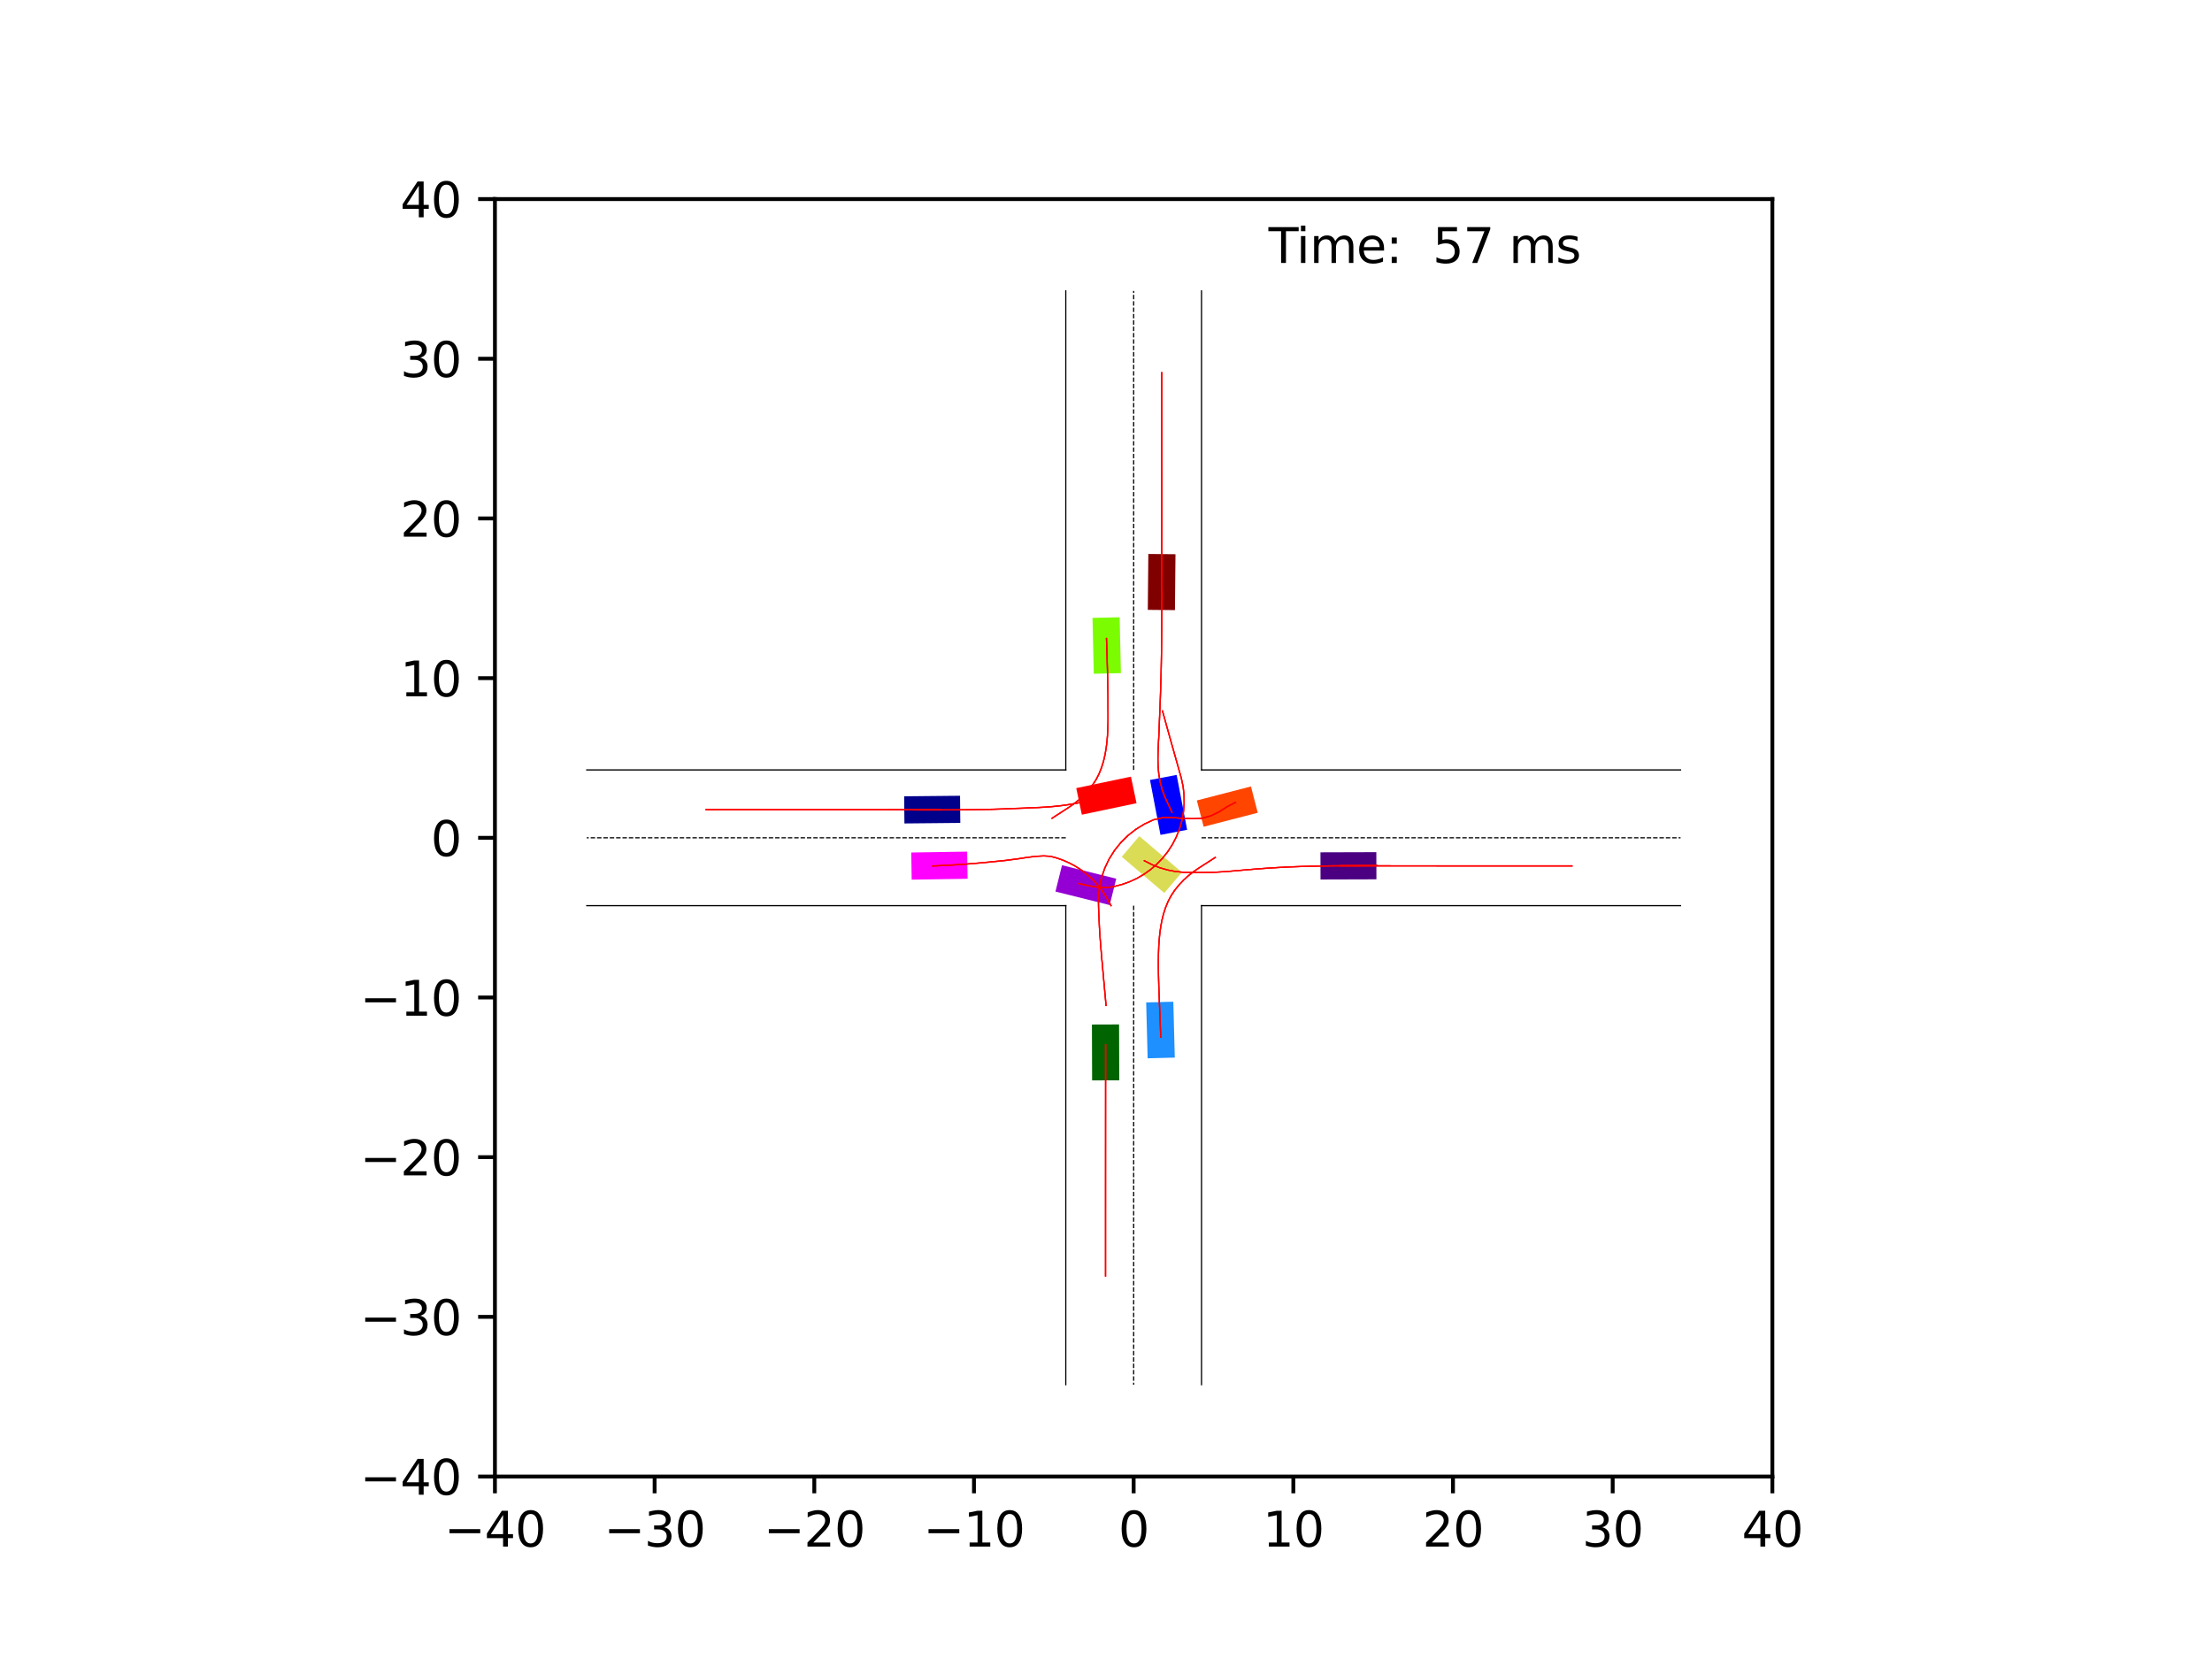<?xml version="1.0" encoding="utf-8" standalone="no"?>
<!DOCTYPE svg PUBLIC "-//W3C//DTD SVG 1.1//EN"
  "http://www.w3.org/Graphics/SVG/1.1/DTD/svg11.dtd">
<svg xmlns:xlink="http://www.w3.org/1999/xlink" width="460.8pt" height="345.6pt" viewBox="0 0 460.8 345.6" xmlns="http://www.w3.org/2000/svg" version="1.1">
 <defs>
  <style type="text/css">*{stroke-linejoin: round; stroke-linecap: butt}</style>
 </defs>
 <g id="figure_1">
  <g id="patch_1">
   <path d="M 0 345.6 
L 460.8 345.6 
L 460.8 0 
L 0 0 
z
" style="fill: #ffffff"/>
  </g>
  <g id="axes_1">
   <g id="patch_2">
    <path d="M 103.104 307.584 
L 369.216 307.584 
L 369.216 41.472 
L 103.104 41.472 
z
" style="fill: #ffffff"/>
   </g>
   <g id="patch_3">
    <path d="M 199.995 165.773 
L 188.354 165.885 
L 188.408 171.539 
L 200.05 171.428 
z
" clip-path="url(#pfa50e31bc2)" style="fill: #00008b"/>
   </g>
   <g id="patch_4">
    <path d="M 244.763 127.097 
L 244.874 115.455 
L 239.219 115.401 
L 239.108 127.043 
z
" clip-path="url(#pfa50e31bc2)" style="fill: #800000"/>
   </g>
   <g id="patch_5">
    <path d="M 227.468 213.426 
L 227.507 225.068 
L 233.162 225.049 
L 233.123 213.407 
z
" clip-path="url(#pfa50e31bc2)" style="fill: #006400"/>
   </g>
   <g id="patch_6">
    <path d="M 275.091 183.212 
L 286.734 183.178 
L 286.717 177.523 
L 275.075 177.557 
z
" clip-path="url(#pfa50e31bc2)" style="fill: #4b0082"/>
   </g>
   <g id="patch_7">
    <path d="M 247.303 172.861 
L 245.117 161.426 
L 239.563 162.487 
L 241.749 173.923 
z
" clip-path="url(#pfa50e31bc2)" style="fill: #0000ff"/>
   </g>
   <g id="patch_8">
    <path d="M 235.596 161.788 
L 224.203 164.181 
L 225.365 169.715 
L 236.759 167.322 
z
" clip-path="url(#pfa50e31bc2)" style="fill: #ff0000"/>
   </g>
   <g id="patch_9">
    <path d="M 233.678 178.487 
L 242.547 186.03 
L 246.21 181.722 
L 237.342 174.18 
z
" clip-path="url(#pfa50e31bc2)" style="fill: #dbdc56"/>
   </g>
   <g id="patch_10">
    <path d="M 219.871 185.729 
L 231.17 188.537 
L 232.534 183.049 
L 221.236 180.241 
z
" clip-path="url(#pfa50e31bc2)" style="fill: #9400d3"/>
   </g>
   <g id="patch_11">
    <path d="M 244.727 220.317 
L 244.423 208.679 
L 238.77 208.826 
L 239.074 220.464 
z
" clip-path="url(#pfa50e31bc2)" style="fill: #1e90ff"/>
   </g>
   <g id="patch_12">
    <path d="M 260.597 163.835 
L 249.325 166.747 
L 250.739 172.222 
L 262.011 169.31 
z
" clip-path="url(#pfa50e31bc2)" style="fill: #ff4500"/>
   </g>
   <g id="patch_13">
    <path d="M 227.589 128.716 
L 227.852 140.355 
L 233.505 140.227 
L 233.242 128.588 
z
" clip-path="url(#pfa50e31bc2)" style="fill: #7cfc00"/>
   </g>
   <g id="patch_14">
    <path d="M 189.922 183.248 
L 201.563 183.066 
L 201.475 177.412 
L 189.834 177.594 
z
" clip-path="url(#pfa50e31bc2)" style="fill: #ff00ff"/>
   </g>
   <g id="matplotlib.axis_1">
    <g id="xtick_1">
     <g id="line2d_1">
      <defs>
       <path id="md615ec9395" d="M 0 0 
L 0 3.5 
" style="stroke: #000000; stroke-width: 0.8"/>
      </defs>
      <g>
       <use xlink:href="#md615ec9395" x="103.104" y="307.584" style="stroke: #000000; stroke-width: 0.8"/>
      </g>
     </g>
     <g id="text_1">
      <!-- −40 -->
      <g transform="translate(92.552 322.182) scale(0.1 -0.1)">
       <defs>
        <path id="DejaVuSans-2212" d="M 678 2272 
L 4684 2272 
L 4684 1741 
L 678 1741 
L 678 2272 
z
" transform="scale(0.016)"/>
        <path id="DejaVuSans-34" d="M 2419 4116 
L 825 1625 
L 2419 1625 
L 2419 4116 
z
M 2253 4666 
L 3047 4666 
L 3047 1625 
L 3713 1625 
L 3713 1100 
L 3047 1100 
L 3047 0 
L 2419 0 
L 2419 1100 
L 313 1100 
L 313 1709 
L 2253 4666 
z
" transform="scale(0.016)"/>
        <path id="DejaVuSans-30" d="M 2034 4250 
Q 1547 4250 1301 3770 
Q 1056 3291 1056 2328 
Q 1056 1369 1301 889 
Q 1547 409 2034 409 
Q 2525 409 2770 889 
Q 3016 1369 3016 2328 
Q 3016 3291 2770 3770 
Q 2525 4250 2034 4250 
z
M 2034 4750 
Q 2819 4750 3233 4129 
Q 3647 3509 3647 2328 
Q 3647 1150 3233 529 
Q 2819 -91 2034 -91 
Q 1250 -91 836 529 
Q 422 1150 422 2328 
Q 422 3509 836 4129 
Q 1250 4750 2034 4750 
z
" transform="scale(0.016)"/>
       </defs>
       <use xlink:href="#DejaVuSans-2212"/>
       <use xlink:href="#DejaVuSans-34" x="83.789"/>
       <use xlink:href="#DejaVuSans-30" x="147.412"/>
      </g>
     </g>
    </g>
    <g id="xtick_2">
     <g id="line2d_2">
      <g>
       <use xlink:href="#md615ec9395" x="136.368" y="307.584" style="stroke: #000000; stroke-width: 0.8"/>
      </g>
     </g>
     <g id="text_2">
      <!-- −30 -->
      <g transform="translate(125.816 322.182) scale(0.1 -0.1)">
       <defs>
        <path id="DejaVuSans-33" d="M 2597 2516 
Q 3050 2419 3304 2112 
Q 3559 1806 3559 1356 
Q 3559 666 3084 287 
Q 2609 -91 1734 -91 
Q 1441 -91 1130 -33 
Q 819 25 488 141 
L 488 750 
Q 750 597 1062 519 
Q 1375 441 1716 441 
Q 2309 441 2620 675 
Q 2931 909 2931 1356 
Q 2931 1769 2642 2001 
Q 2353 2234 1838 2234 
L 1294 2234 
L 1294 2753 
L 1863 2753 
Q 2328 2753 2575 2939 
Q 2822 3125 2822 3475 
Q 2822 3834 2567 4026 
Q 2313 4219 1838 4219 
Q 1578 4219 1281 4162 
Q 984 4106 628 3988 
L 628 4550 
Q 988 4650 1302 4700 
Q 1616 4750 1894 4750 
Q 2613 4750 3031 4423 
Q 3450 4097 3450 3541 
Q 3450 3153 3228 2886 
Q 3006 2619 2597 2516 
z
" transform="scale(0.016)"/>
       </defs>
       <use xlink:href="#DejaVuSans-2212"/>
       <use xlink:href="#DejaVuSans-33" x="83.789"/>
       <use xlink:href="#DejaVuSans-30" x="147.412"/>
      </g>
     </g>
    </g>
    <g id="xtick_3">
     <g id="line2d_3">
      <g>
       <use xlink:href="#md615ec9395" x="169.632" y="307.584" style="stroke: #000000; stroke-width: 0.8"/>
      </g>
     </g>
     <g id="text_3">
      <!-- −20 -->
      <g transform="translate(159.08 322.182) scale(0.1 -0.1)">
       <defs>
        <path id="DejaVuSans-32" d="M 1228 531 
L 3431 531 
L 3431 0 
L 469 0 
L 469 531 
Q 828 903 1448 1529 
Q 2069 2156 2228 2338 
Q 2531 2678 2651 2914 
Q 2772 3150 2772 3378 
Q 2772 3750 2511 3984 
Q 2250 4219 1831 4219 
Q 1534 4219 1204 4116 
Q 875 4013 500 3803 
L 500 4441 
Q 881 4594 1212 4672 
Q 1544 4750 1819 4750 
Q 2544 4750 2975 4387 
Q 3406 4025 3406 3419 
Q 3406 3131 3298 2873 
Q 3191 2616 2906 2266 
Q 2828 2175 2409 1742 
Q 1991 1309 1228 531 
z
" transform="scale(0.016)"/>
       </defs>
       <use xlink:href="#DejaVuSans-2212"/>
       <use xlink:href="#DejaVuSans-32" x="83.789"/>
       <use xlink:href="#DejaVuSans-30" x="147.412"/>
      </g>
     </g>
    </g>
    <g id="xtick_4">
     <g id="line2d_4">
      <g>
       <use xlink:href="#md615ec9395" x="202.896" y="307.584" style="stroke: #000000; stroke-width: 0.8"/>
      </g>
     </g>
     <g id="text_4">
      <!-- −10 -->
      <g transform="translate(192.344 322.182) scale(0.1 -0.1)">
       <defs>
        <path id="DejaVuSans-31" d="M 794 531 
L 1825 531 
L 1825 4091 
L 703 3866 
L 703 4441 
L 1819 4666 
L 2450 4666 
L 2450 531 
L 3481 531 
L 3481 0 
L 794 0 
L 794 531 
z
" transform="scale(0.016)"/>
       </defs>
       <use xlink:href="#DejaVuSans-2212"/>
       <use xlink:href="#DejaVuSans-31" x="83.789"/>
       <use xlink:href="#DejaVuSans-30" x="147.412"/>
      </g>
     </g>
    </g>
    <g id="xtick_5">
     <g id="line2d_5">
      <g>
       <use xlink:href="#md615ec9395" x="236.16" y="307.584" style="stroke: #000000; stroke-width: 0.8"/>
      </g>
     </g>
     <g id="text_5">
      <!-- 0 -->
      <g transform="translate(232.979 322.182) scale(0.1 -0.1)">
       <use xlink:href="#DejaVuSans-30"/>
      </g>
     </g>
    </g>
    <g id="xtick_6">
     <g id="line2d_6">
      <g>
       <use xlink:href="#md615ec9395" x="269.424" y="307.584" style="stroke: #000000; stroke-width: 0.8"/>
      </g>
     </g>
     <g id="text_6">
      <!-- 10 -->
      <g transform="translate(263.062 322.182) scale(0.1 -0.1)">
       <use xlink:href="#DejaVuSans-31"/>
       <use xlink:href="#DejaVuSans-30" x="63.623"/>
      </g>
     </g>
    </g>
    <g id="xtick_7">
     <g id="line2d_7">
      <g>
       <use xlink:href="#md615ec9395" x="302.688" y="307.584" style="stroke: #000000; stroke-width: 0.8"/>
      </g>
     </g>
     <g id="text_7">
      <!-- 20 -->
      <g transform="translate(296.325 322.182) scale(0.1 -0.1)">
       <use xlink:href="#DejaVuSans-32"/>
       <use xlink:href="#DejaVuSans-30" x="63.623"/>
      </g>
     </g>
    </g>
    <g id="xtick_8">
     <g id="line2d_8">
      <g>
       <use xlink:href="#md615ec9395" x="335.952" y="307.584" style="stroke: #000000; stroke-width: 0.8"/>
      </g>
     </g>
     <g id="text_8">
      <!-- 30 -->
      <g transform="translate(329.589 322.182) scale(0.1 -0.1)">
       <use xlink:href="#DejaVuSans-33"/>
       <use xlink:href="#DejaVuSans-30" x="63.623"/>
      </g>
     </g>
    </g>
    <g id="xtick_9">
     <g id="line2d_9">
      <g>
       <use xlink:href="#md615ec9395" x="369.216" y="307.584" style="stroke: #000000; stroke-width: 0.8"/>
      </g>
     </g>
     <g id="text_9">
      <!-- 40 -->
      <g transform="translate(362.853 322.182) scale(0.1 -0.1)">
       <use xlink:href="#DejaVuSans-34"/>
       <use xlink:href="#DejaVuSans-30" x="63.623"/>
      </g>
     </g>
    </g>
   </g>
   <g id="matplotlib.axis_2">
    <g id="ytick_1">
     <g id="line2d_10">
      <defs>
       <path id="m08efbd1b38" d="M 0 0 
L -3.5 0 
" style="stroke: #000000; stroke-width: 0.8"/>
      </defs>
      <g>
       <use xlink:href="#m08efbd1b38" x="103.104" y="307.584" style="stroke: #000000; stroke-width: 0.8"/>
      </g>
     </g>
     <g id="text_10">
      <!-- −40 -->
      <g transform="translate(74.999 311.383) scale(0.1 -0.1)">
       <use xlink:href="#DejaVuSans-2212"/>
       <use xlink:href="#DejaVuSans-34" x="83.789"/>
       <use xlink:href="#DejaVuSans-30" x="147.412"/>
      </g>
     </g>
    </g>
    <g id="ytick_2">
     <g id="line2d_11">
      <g>
       <use xlink:href="#m08efbd1b38" x="103.104" y="274.32" style="stroke: #000000; stroke-width: 0.8"/>
      </g>
     </g>
     <g id="text_11">
      <!-- −30 -->
      <g transform="translate(74.999 278.119) scale(0.1 -0.1)">
       <use xlink:href="#DejaVuSans-2212"/>
       <use xlink:href="#DejaVuSans-33" x="83.789"/>
       <use xlink:href="#DejaVuSans-30" x="147.412"/>
      </g>
     </g>
    </g>
    <g id="ytick_3">
     <g id="line2d_12">
      <g>
       <use xlink:href="#m08efbd1b38" x="103.104" y="241.056" style="stroke: #000000; stroke-width: 0.8"/>
      </g>
     </g>
     <g id="text_12">
      <!-- −20 -->
      <g transform="translate(74.999 244.855) scale(0.1 -0.1)">
       <use xlink:href="#DejaVuSans-2212"/>
       <use xlink:href="#DejaVuSans-32" x="83.789"/>
       <use xlink:href="#DejaVuSans-30" x="147.412"/>
      </g>
     </g>
    </g>
    <g id="ytick_4">
     <g id="line2d_13">
      <g>
       <use xlink:href="#m08efbd1b38" x="103.104" y="207.792" style="stroke: #000000; stroke-width: 0.8"/>
      </g>
     </g>
     <g id="text_13">
      <!-- −10 -->
      <g transform="translate(74.999 211.591) scale(0.1 -0.1)">
       <use xlink:href="#DejaVuSans-2212"/>
       <use xlink:href="#DejaVuSans-31" x="83.789"/>
       <use xlink:href="#DejaVuSans-30" x="147.412"/>
      </g>
     </g>
    </g>
    <g id="ytick_5">
     <g id="line2d_14">
      <g>
       <use xlink:href="#m08efbd1b38" x="103.104" y="174.528" style="stroke: #000000; stroke-width: 0.8"/>
      </g>
     </g>
     <g id="text_14">
      <!-- 0 -->
      <g transform="translate(89.742 178.327) scale(0.1 -0.1)">
       <use xlink:href="#DejaVuSans-30"/>
      </g>
     </g>
    </g>
    <g id="ytick_6">
     <g id="line2d_15">
      <g>
       <use xlink:href="#m08efbd1b38" x="103.104" y="141.264" style="stroke: #000000; stroke-width: 0.8"/>
      </g>
     </g>
     <g id="text_15">
      <!-- 10 -->
      <g transform="translate(83.379 145.063) scale(0.1 -0.1)">
       <use xlink:href="#DejaVuSans-31"/>
       <use xlink:href="#DejaVuSans-30" x="63.623"/>
      </g>
     </g>
    </g>
    <g id="ytick_7">
     <g id="line2d_16">
      <g>
       <use xlink:href="#m08efbd1b38" x="103.104" y="108" style="stroke: #000000; stroke-width: 0.8"/>
      </g>
     </g>
     <g id="text_16">
      <!-- 20 -->
      <g transform="translate(83.379 111.799) scale(0.1 -0.1)">
       <use xlink:href="#DejaVuSans-32"/>
       <use xlink:href="#DejaVuSans-30" x="63.623"/>
      </g>
     </g>
    </g>
    <g id="ytick_8">
     <g id="line2d_17">
      <g>
       <use xlink:href="#m08efbd1b38" x="103.104" y="74.736" style="stroke: #000000; stroke-width: 0.8"/>
      </g>
     </g>
     <g id="text_17">
      <!-- 30 -->
      <g transform="translate(83.379 78.535) scale(0.1 -0.1)">
       <use xlink:href="#DejaVuSans-33"/>
       <use xlink:href="#DejaVuSans-30" x="63.623"/>
      </g>
     </g>
    </g>
    <g id="ytick_9">
     <g id="line2d_18">
      <g>
       <use xlink:href="#m08efbd1b38" x="103.104" y="41.472" style="stroke: #000000; stroke-width: 0.8"/>
      </g>
     </g>
     <g id="text_18">
      <!-- 40 -->
      <g transform="translate(83.379 45.271) scale(0.1 -0.1)">
       <use xlink:href="#DejaVuSans-34"/>
       <use xlink:href="#DejaVuSans-30" x="63.623"/>
      </g>
     </g>
    </g>
   </g>
   <g id="line2d_19">
    <path d="M 250.297 288.457 
L 250.297 188.665 
" clip-path="url(#pfa50e31bc2)" style="fill: none; stroke: #000000; stroke-width: 0.25; stroke-linecap: square"/>
   </g>
   <g id="line2d_20">
    <path d="M 250.297 188.665 
L 350.089 188.665 
" clip-path="url(#pfa50e31bc2)" style="fill: none; stroke: #000000; stroke-width: 0.25; stroke-linecap: square"/>
   </g>
   <g id="line2d_21">
    <path d="M 350.089 160.391 
L 250.297 160.391 
" clip-path="url(#pfa50e31bc2)" style="fill: none; stroke: #000000; stroke-width: 0.25; stroke-linecap: square"/>
   </g>
   <g id="line2d_22">
    <path d="M 250.297 160.391 
L 250.297 60.599 
" clip-path="url(#pfa50e31bc2)" style="fill: none; stroke: #000000; stroke-width: 0.25; stroke-linecap: square"/>
   </g>
   <g id="line2d_23">
    <path d="M 222.023 60.599 
L 222.023 160.391 
" clip-path="url(#pfa50e31bc2)" style="fill: none; stroke: #000000; stroke-width: 0.25; stroke-linecap: square"/>
   </g>
   <g id="line2d_24">
    <path d="M 222.023 160.391 
L 122.231 160.391 
" clip-path="url(#pfa50e31bc2)" style="fill: none; stroke: #000000; stroke-width: 0.25; stroke-linecap: square"/>
   </g>
   <g id="line2d_25">
    <path d="M 122.231 188.665 
L 222.023 188.665 
" clip-path="url(#pfa50e31bc2)" style="fill: none; stroke: #000000; stroke-width: 0.25; stroke-linecap: square"/>
   </g>
   <g id="line2d_26">
    <path d="M 222.023 188.665 
L 222.023 288.457 
" clip-path="url(#pfa50e31bc2)" style="fill: none; stroke: #000000; stroke-width: 0.25; stroke-linecap: square"/>
   </g>
   <g id="line2d_27">
    <path d="M 250.297 174.528 
L 350.089 174.528 
" clip-path="url(#pfa50e31bc2)" style="fill: none; stroke-dasharray: 0.925,0.4; stroke-dashoffset: 0; stroke: #000000; stroke-width: 0.25"/>
   </g>
   <g id="line2d_28">
    <path d="M 236.16 160.391 
L 236.16 60.599 
" clip-path="url(#pfa50e31bc2)" style="fill: none; stroke-dasharray: 0.925,0.4; stroke-dashoffset: 0; stroke: #000000; stroke-width: 0.25"/>
   </g>
   <g id="line2d_29">
    <path d="M 222.023 174.528 
L 122.231 174.528 
" clip-path="url(#pfa50e31bc2)" style="fill: none; stroke-dasharray: 0.925,0.4; stroke-dashoffset: 0; stroke: #000000; stroke-width: 0.25"/>
   </g>
   <g id="line2d_30">
    <path d="M 236.16 188.665 
L 236.16 288.457 
" clip-path="url(#pfa50e31bc2)" style="fill: none; stroke-dasharray: 0.925,0.4; stroke-dashoffset: 0; stroke: #000000; stroke-width: 0.25"/>
   </g>
   <g id="line2d_31">
    <path d="M 195.831 168.649 
L 194.202 168.658 
L 192.573 168.666 
L 190.945 168.672 
L 189.317 168.676 
L 187.69 168.679 
L 186.064 168.682 
L 184.438 168.683 
L 182.813 168.684 
L 181.188 168.684 
L 179.563 168.683 
L 177.939 168.683 
L 176.315 168.682 
L 174.691 168.681 
L 173.068 168.68 
L 171.444 168.679 
L 169.821 168.679 
L 168.198 168.678 
L 166.575 168.677 
L 164.952 168.676 
L 163.329 168.675 
L 161.706 168.675 
L 160.083 168.674 
L 158.46 168.674 
L 156.837 168.673 
L 155.215 168.673 
L 153.592 168.673 
L 151.969 168.673 
L 150.346 168.672 
L 148.723 168.672 
L 147.101 168.672 
" clip-path="url(#pfa50e31bc2)" style="fill: none; stroke: #ff0000; stroke-opacity: 0.2; stroke-width: 0.25; stroke-linecap: square"/>
   </g>
   <g id="line2d_32">
    <path d="M 195.831 168.649 
L 194.202 168.657 
L 192.573 168.665 
L 190.945 168.671 
L 189.317 168.676 
L 187.69 168.679 
L 186.064 168.681 
L 184.438 168.683 
L 182.813 168.683 
L 181.188 168.684 
L 179.564 168.683 
L 177.939 168.683 
L 176.315 168.682 
L 174.692 168.681 
L 173.068 168.681 
L 171.445 168.68 
L 169.822 168.679 
L 168.198 168.678 
L 166.575 168.677 
L 164.953 168.676 
L 163.33 168.676 
L 161.707 168.675 
L 160.084 168.674 
L 158.461 168.674 
L 156.839 168.673 
L 155.216 168.673 
L 153.593 168.673 
L 151.971 168.672 
L 150.348 168.672 
L 148.725 168.672 
L 147.103 168.672 
" clip-path="url(#pfa50e31bc2)" style="fill: none; stroke: #ff0000; stroke-opacity: 0.4; stroke-width: 0.25; stroke-linecap: square"/>
   </g>
   <g id="line2d_33">
    <path d="M 195.831 168.649 
L 194.202 168.657 
L 192.573 168.665 
L 190.945 168.671 
L 189.317 168.675 
L 187.69 168.679 
L 186.064 168.681 
L 184.438 168.682 
L 182.813 168.683 
L 181.188 168.683 
L 179.563 168.683 
L 177.939 168.683 
L 176.315 168.682 
L 174.691 168.681 
L 173.068 168.68 
L 171.444 168.68 
L 169.821 168.679 
L 168.198 168.678 
L 166.575 168.677 
L 164.952 168.676 
L 163.329 168.675 
L 161.706 168.675 
L 160.083 168.674 
L 158.461 168.674 
L 156.838 168.673 
L 155.215 168.673 
L 153.592 168.673 
L 151.97 168.672 
L 150.347 168.672 
L 148.724 168.672 
L 147.102 168.672 
" clip-path="url(#pfa50e31bc2)" style="fill: none; stroke: #ff0000; stroke-opacity: 0.6; stroke-width: 0.25; stroke-linecap: square"/>
   </g>
   <g id="line2d_34">
    <path d="M 195.831 168.649 
L 194.202 168.656 
L 192.573 168.664 
L 190.945 168.67 
L 189.317 168.675 
L 187.69 168.679 
L 186.064 168.681 
L 184.438 168.682 
L 182.813 168.683 
L 181.188 168.683 
L 179.563 168.683 
L 177.939 168.683 
L 176.315 168.682 
L 174.692 168.681 
L 173.068 168.68 
L 171.445 168.68 
L 169.821 168.679 
L 168.198 168.678 
L 166.575 168.677 
L 164.952 168.676 
L 163.329 168.676 
L 161.707 168.675 
L 160.084 168.674 
L 158.461 168.674 
L 156.838 168.673 
L 155.216 168.673 
L 153.593 168.673 
L 151.97 168.672 
L 150.348 168.672 
L 148.725 168.672 
L 147.102 168.672 
" clip-path="url(#pfa50e31bc2)" style="fill: none; stroke: #ff0000; stroke-opacity: 0.8; stroke-width: 0.25; stroke-linecap: square"/>
   </g>
   <g id="line2d_35">
    <path d="M 195.831 168.649 
L 194.202 168.656 
L 192.573 168.664 
L 190.945 168.67 
L 189.317 168.675 
L 187.69 168.678 
L 186.064 168.681 
L 184.438 168.682 
L 182.813 168.683 
L 181.188 168.683 
L 179.563 168.683 
L 177.939 168.683 
L 176.315 168.682 
L 174.691 168.681 
L 173.068 168.68 
L 171.445 168.68 
L 169.821 168.679 
L 168.198 168.678 
L 166.575 168.677 
L 164.952 168.676 
L 163.329 168.676 
L 161.706 168.675 
L 160.084 168.674 
L 158.461 168.674 
L 156.838 168.673 
L 155.215 168.673 
L 153.593 168.673 
L 151.97 168.672 
L 150.347 168.672 
L 148.725 168.672 
L 147.102 168.672 
" clip-path="url(#pfa50e31bc2)" style="fill: none; stroke: #ff0000; stroke-width: 0.25; stroke-linecap: square"/>
   </g>
   <g id="line2d_36">
    <path d="M 241.983 122.736 
L 241.992 121.249 
L 242 119.76 
L 242.006 118.269 
L 242.011 116.777 
L 242.015 115.283 
L 242.018 113.787 
L 242.021 112.289 
L 242.022 110.791 
L 242.023 109.291 
L 242.024 107.789 
L 242.024 106.287 
L 242.024 104.784 
L 242.024 103.279 
L 242.023 101.774 
L 242.023 100.268 
L 242.022 98.762 
L 242.022 97.255 
L 242.021 95.747 
L 242.021 94.239 
L 242.02 92.73 
L 242.019 91.221 
L 242.019 89.712 
L 242.018 88.202 
L 242.018 86.693 
L 242.017 85.183 
L 242.017 83.672 
L 242.017 82.162 
L 242.016 80.652 
L 242.016 79.141 
L 242.016 77.631 
" clip-path="url(#pfa50e31bc2)" style="fill: none; stroke: #ff0000; stroke-opacity: 0.2; stroke-width: 0.25; stroke-linecap: square"/>
   </g>
   <g id="line2d_37">
    <path d="M 241.983 122.736 
L 241.992 121.249 
L 241.999 119.76 
L 242.006 118.269 
L 242.011 116.777 
L 242.015 115.283 
L 242.018 113.787 
L 242.021 112.289 
L 242.022 110.791 
L 242.023 109.291 
L 242.024 107.789 
L 242.024 106.287 
L 242.024 104.784 
L 242.024 103.28 
L 242.024 101.775 
L 242.023 100.269 
L 242.023 98.763 
L 242.022 97.256 
L 242.021 95.748 
L 242.021 94.24 
L 242.02 92.731 
L 242.019 91.223 
L 242.019 89.713 
L 242.018 88.204 
L 242.018 86.694 
L 242.017 85.185 
L 242.017 83.675 
L 242.017 82.165 
L 242.016 80.654 
L 242.016 79.144 
L 242.015 77.634 
" clip-path="url(#pfa50e31bc2)" style="fill: none; stroke: #ff0000; stroke-opacity: 0.4; stroke-width: 0.25; stroke-linecap: square"/>
   </g>
   <g id="line2d_38">
    <path d="M 241.983 122.736 
L 241.991 121.249 
L 241.999 119.76 
L 242.006 118.269 
L 242.011 116.777 
L 242.015 115.283 
L 242.018 113.787 
L 242.02 112.289 
L 242.022 110.791 
L 242.023 109.291 
L 242.024 107.789 
L 242.024 106.287 
L 242.024 104.784 
L 242.024 103.28 
L 242.024 101.774 
L 242.023 100.269 
L 242.022 98.762 
L 242.022 97.255 
L 242.021 95.747 
L 242.021 94.239 
L 242.02 92.731 
L 242.019 91.222 
L 242.019 89.713 
L 242.018 88.203 
L 242.018 86.693 
L 242.017 85.183 
L 242.017 83.673 
L 242.017 82.163 
L 242.016 80.653 
L 242.016 79.143 
L 242.016 77.632 
" clip-path="url(#pfa50e31bc2)" style="fill: none; stroke: #ff0000; stroke-opacity: 0.6; stroke-width: 0.25; stroke-linecap: square"/>
   </g>
   <g id="line2d_39">
    <path d="M 241.983 122.736 
L 241.991 121.249 
L 241.999 119.76 
L 242.005 118.269 
L 242.011 116.777 
L 242.015 115.283 
L 242.018 113.787 
L 242.02 112.289 
L 242.022 110.791 
L 242.023 109.291 
L 242.024 107.789 
L 242.024 106.287 
L 242.024 104.784 
L 242.024 103.28 
L 242.024 101.775 
L 242.023 100.269 
L 242.023 98.762 
L 242.022 97.255 
L 242.021 95.748 
L 242.021 94.24 
L 242.02 92.731 
L 242.019 91.222 
L 242.019 89.713 
L 242.018 88.204 
L 242.018 86.694 
L 242.017 85.184 
L 242.017 83.674 
L 242.017 82.164 
L 242.016 80.654 
L 242.016 79.144 
L 242.015 77.633 
" clip-path="url(#pfa50e31bc2)" style="fill: none; stroke: #ff0000; stroke-opacity: 0.8; stroke-width: 0.25; stroke-linecap: square"/>
   </g>
   <g id="line2d_40">
    <path d="M 241.983 122.736 
L 241.991 121.249 
L 241.999 119.76 
L 242.005 118.269 
L 242.011 116.777 
L 242.015 115.283 
L 242.018 113.787 
L 242.02 112.289 
L 242.022 110.791 
L 242.023 109.291 
L 242.024 107.789 
L 242.024 106.287 
L 242.024 104.784 
L 242.024 103.28 
L 242.024 101.775 
L 242.023 100.269 
L 242.023 98.762 
L 242.022 97.255 
L 242.021 95.748 
L 242.021 94.239 
L 242.02 92.731 
L 242.019 91.222 
L 242.019 89.713 
L 242.018 88.203 
L 242.018 86.694 
L 242.017 85.184 
L 242.017 83.674 
L 242.017 82.163 
L 242.016 80.653 
L 242.016 79.143 
L 242.016 77.633 
" clip-path="url(#pfa50e31bc2)" style="fill: none; stroke: #ff0000; stroke-width: 0.25; stroke-linecap: square"/>
   </g>
   <g id="line2d_41">
    <path d="M 230.315 217.633 
L 230.316 219.237 
L 230.317 220.842 
L 230.317 222.447 
L 230.317 224.051 
L 230.316 225.657 
L 230.315 227.262 
L 230.314 228.867 
L 230.313 230.473 
L 230.312 232.079 
L 230.311 233.685 
L 230.31 235.291 
L 230.309 236.897 
L 230.309 238.504 
L 230.308 240.11 
L 230.307 241.717 
L 230.306 243.324 
L 230.306 244.93 
L 230.305 246.537 
L 230.305 248.144 
L 230.305 249.752 
L 230.305 251.359 
L 230.304 252.966 
L 230.304 254.573 
L 230.304 256.181 
L 230.304 257.788 
L 230.304 259.395 
L 230.304 261.003 
L 230.304 262.61 
L 230.304 264.218 
L 230.304 265.825 
" clip-path="url(#pfa50e31bc2)" style="fill: none; stroke: #ff0000; stroke-opacity: 0.2; stroke-width: 0.25; stroke-linecap: square"/>
   </g>
   <g id="line2d_42">
    <path d="M 230.315 217.633 
L 230.316 219.237 
L 230.317 220.842 
L 230.317 222.447 
L 230.317 224.051 
L 230.316 225.656 
L 230.315 227.262 
L 230.314 228.867 
L 230.313 230.473 
L 230.312 232.079 
L 230.311 233.685 
L 230.31 235.291 
L 230.309 236.897 
L 230.309 238.503 
L 230.308 240.11 
L 230.307 241.717 
L 230.307 243.323 
L 230.306 244.93 
L 230.306 246.537 
L 230.305 248.144 
L 230.305 249.751 
L 230.305 251.358 
L 230.304 252.965 
L 230.304 254.573 
L 230.304 256.18 
L 230.304 257.787 
L 230.304 259.395 
L 230.304 261.002 
L 230.304 262.609 
L 230.304 264.217 
L 230.304 265.824 
" clip-path="url(#pfa50e31bc2)" style="fill: none; stroke: #ff0000; stroke-opacity: 0.4; stroke-width: 0.25; stroke-linecap: square"/>
   </g>
   <g id="line2d_43">
    <path d="M 230.315 217.633 
L 230.316 219.237 
L 230.316 220.842 
L 230.317 222.447 
L 230.316 224.051 
L 230.316 225.656 
L 230.315 227.262 
L 230.314 228.867 
L 230.313 230.473 
L 230.312 232.079 
L 230.311 233.685 
L 230.31 235.291 
L 230.309 236.897 
L 230.309 238.504 
L 230.308 240.11 
L 230.307 241.717 
L 230.307 243.323 
L 230.306 244.93 
L 230.306 246.537 
L 230.305 248.144 
L 230.305 249.751 
L 230.305 251.359 
L 230.304 252.966 
L 230.304 254.573 
L 230.304 256.18 
L 230.304 257.788 
L 230.304 259.395 
L 230.304 261.002 
L 230.304 262.61 
L 230.304 264.217 
L 230.304 265.825 
" clip-path="url(#pfa50e31bc2)" style="fill: none; stroke: #ff0000; stroke-opacity: 0.6; stroke-width: 0.25; stroke-linecap: square"/>
   </g>
   <g id="line2d_44">
    <path d="M 230.315 217.633 
L 230.315 219.237 
L 230.316 220.842 
L 230.316 222.447 
L 230.316 224.051 
L 230.316 225.656 
L 230.315 227.262 
L 230.314 228.867 
L 230.313 230.473 
L 230.312 232.079 
L 230.311 233.685 
L 230.31 235.291 
L 230.309 236.897 
L 230.309 238.503 
L 230.308 240.11 
L 230.307 241.717 
L 230.307 243.323 
L 230.306 244.93 
L 230.306 246.537 
L 230.305 248.144 
L 230.305 249.751 
L 230.305 251.358 
L 230.304 252.966 
L 230.304 254.573 
L 230.304 256.18 
L 230.304 257.787 
L 230.304 259.395 
L 230.304 261.002 
L 230.304 262.609 
L 230.304 264.217 
L 230.304 265.824 
" clip-path="url(#pfa50e31bc2)" style="fill: none; stroke: #ff0000; stroke-opacity: 0.8; stroke-width: 0.25; stroke-linecap: square"/>
   </g>
   <g id="line2d_45">
    <path d="M 230.315 217.633 
L 230.315 219.237 
L 230.316 220.842 
L 230.316 222.447 
L 230.316 224.051 
L 230.316 225.656 
L 230.315 227.262 
L 230.314 228.867 
L 230.313 230.473 
L 230.312 232.079 
L 230.311 233.685 
L 230.31 235.291 
L 230.309 236.897 
L 230.309 238.504 
L 230.308 240.11 
L 230.307 241.717 
L 230.307 243.323 
L 230.306 244.93 
L 230.306 246.537 
L 230.305 248.144 
L 230.305 249.751 
L 230.305 251.358 
L 230.304 252.966 
L 230.304 254.573 
L 230.304 256.18 
L 230.304 257.788 
L 230.304 259.395 
L 230.304 261.002 
L 230.304 262.61 
L 230.304 264.217 
L 230.304 265.824 
" clip-path="url(#pfa50e31bc2)" style="fill: none; stroke: #ff0000; stroke-width: 0.25; stroke-linecap: square"/>
   </g>
   <g id="line2d_46">
    <path d="M 279.299 180.366 
L 280.904 180.366 
L 282.51 180.367 
L 284.115 180.367 
L 285.72 180.368 
L 287.325 180.369 
L 288.93 180.371 
L 290.535 180.372 
L 292.14 180.374 
L 293.745 180.375 
L 295.35 180.376 
L 296.956 180.378 
L 298.561 180.379 
L 300.166 180.38 
L 301.771 180.381 
L 303.377 180.381 
L 304.982 180.382 
L 306.588 180.382 
L 308.193 180.383 
L 309.799 180.383 
L 311.404 180.384 
L 313.01 180.384 
L 314.615 180.384 
L 316.221 180.384 
L 317.827 180.384 
L 319.432 180.384 
L 321.038 180.384 
L 322.644 180.384 
L 324.25 180.384 
L 325.855 180.384 
L 327.461 180.384 
" clip-path="url(#pfa50e31bc2)" style="fill: none; stroke: #ff0000; stroke-opacity: 0.2; stroke-width: 0.25; stroke-linecap: square"/>
   </g>
   <g id="line2d_47">
    <path d="M 279.299 180.366 
L 280.904 180.367 
L 282.51 180.367 
L 284.115 180.368 
L 285.72 180.369 
L 287.325 180.37 
L 288.93 180.371 
L 290.535 180.372 
L 292.14 180.374 
L 293.745 180.375 
L 295.35 180.376 
L 296.955 180.378 
L 298.561 180.379 
L 300.166 180.38 
L 301.771 180.38 
L 303.376 180.381 
L 304.982 180.382 
L 306.587 180.382 
L 308.193 180.383 
L 309.798 180.383 
L 311.403 180.383 
L 313.009 180.384 
L 314.615 180.384 
L 316.22 180.384 
L 317.826 180.384 
L 319.431 180.384 
L 321.037 180.384 
L 322.643 180.384 
L 324.248 180.384 
L 325.854 180.384 
L 327.46 180.384 
" clip-path="url(#pfa50e31bc2)" style="fill: none; stroke: #ff0000; stroke-opacity: 0.4; stroke-width: 0.25; stroke-linecap: square"/>
   </g>
   <g id="line2d_48">
    <path d="M 279.299 180.366 
L 280.904 180.367 
L 282.51 180.367 
L 284.115 180.368 
L 285.72 180.369 
L 287.325 180.37 
L 288.93 180.371 
L 290.535 180.373 
L 292.14 180.374 
L 293.745 180.375 
L 295.35 180.376 
L 296.956 180.378 
L 298.561 180.379 
L 300.166 180.38 
L 301.771 180.38 
L 303.377 180.381 
L 304.982 180.382 
L 306.587 180.382 
L 308.193 180.383 
L 309.798 180.383 
L 311.404 180.383 
L 313.009 180.384 
L 314.615 180.384 
L 316.221 180.384 
L 317.826 180.384 
L 319.432 180.384 
L 321.038 180.384 
L 322.643 180.384 
L 324.249 180.384 
L 325.855 180.384 
L 327.46 180.384 
" clip-path="url(#pfa50e31bc2)" style="fill: none; stroke: #ff0000; stroke-opacity: 0.6; stroke-width: 0.25; stroke-linecap: square"/>
   </g>
   <g id="line2d_49">
    <path d="M 279.299 180.366 
L 280.904 180.367 
L 282.51 180.367 
L 284.115 180.368 
L 285.72 180.369 
L 287.325 180.37 
L 288.93 180.371 
L 290.535 180.373 
L 292.14 180.374 
L 293.745 180.375 
L 295.35 180.376 
L 296.956 180.378 
L 298.561 180.379 
L 300.166 180.38 
L 301.771 180.38 
L 303.376 180.381 
L 304.982 180.382 
L 306.587 180.382 
L 308.193 180.383 
L 309.798 180.383 
L 311.404 180.383 
L 313.009 180.384 
L 314.615 180.384 
L 316.22 180.384 
L 317.826 180.384 
L 319.432 180.384 
L 321.037 180.384 
L 322.643 180.384 
L 324.249 180.384 
L 325.854 180.384 
L 327.46 180.384 
" clip-path="url(#pfa50e31bc2)" style="fill: none; stroke: #ff0000; stroke-opacity: 0.8; stroke-width: 0.25; stroke-linecap: square"/>
   </g>
   <g id="line2d_50">
    <path d="M 279.299 180.366 
L 280.904 180.367 
L 282.51 180.368 
L 284.115 180.368 
L 285.72 180.369 
L 287.325 180.37 
L 288.93 180.371 
L 290.535 180.373 
L 292.14 180.374 
L 293.745 180.375 
L 295.35 180.376 
L 296.956 180.378 
L 298.561 180.379 
L 300.166 180.38 
L 301.771 180.38 
L 303.377 180.381 
L 304.982 180.382 
L 306.587 180.382 
L 308.193 180.383 
L 309.798 180.383 
L 311.404 180.383 
L 313.009 180.384 
L 314.615 180.384 
L 316.22 180.384 
L 317.826 180.384 
L 319.432 180.384 
L 321.037 180.384 
L 322.643 180.384 
L 324.249 180.384 
L 325.855 180.384 
L 327.46 180.384 
" clip-path="url(#pfa50e31bc2)" style="fill: none; stroke: #ff0000; stroke-width: 0.25; stroke-linecap: square"/>
   </g>
   <g id="line2d_51">
    <path d="M 244.129 169.232 
L 243.434 167.674 
L 242.707 166.141 
L 242.124 164.561 
L 241.692 162.948 
L 241.399 161.32 
L 241.238 159.69 
L 241.196 158.068 
L 241.223 156.461 
L 241.288 154.869 
L 241.378 153.29 
L 241.438 151.721 
L 241.503 150.162 
L 241.57 148.612 
L 241.635 147.069 
L 241.696 145.534 
L 241.752 144.005 
L 241.803 142.481 
L 241.847 140.962 
L 241.886 139.447 
L 241.918 137.935 
L 241.945 136.426 
L 241.968 134.919 
L 241.987 133.414 
L 242.002 131.911 
L 242.014 130.41 
L 242.025 128.91 
L 242.033 127.41 
L 242.041 125.911 
L 242.048 124.412 
L 242.055 122.913 
" clip-path="url(#pfa50e31bc2)" style="fill: none; stroke: #ff0000; stroke-opacity: 0.2; stroke-width: 0.25; stroke-linecap: square"/>
   </g>
   <g id="line2d_52">
    <path d="M 244.129 169.232 
L 243.433 167.674 
L 242.708 166.141 
L 242.126 164.56 
L 241.695 162.947 
L 241.403 161.319 
L 241.245 159.689 
L 241.205 158.067 
L 241.235 156.46 
L 241.303 154.868 
L 241.396 153.289 
L 241.454 151.72 
L 241.518 150.161 
L 241.583 148.611 
L 241.647 147.069 
L 241.707 145.534 
L 241.761 144.005 
L 241.811 142.481 
L 241.854 140.961 
L 241.891 139.446 
L 241.923 137.934 
L 241.949 136.425 
L 241.971 134.919 
L 241.989 133.414 
L 242.004 131.911 
L 242.015 130.41 
L 242.025 128.909 
L 242.033 127.41 
L 242.04 125.911 
L 242.047 124.412 
L 242.053 122.914 
" clip-path="url(#pfa50e31bc2)" style="fill: none; stroke: #ff0000; stroke-opacity: 0.4; stroke-width: 0.25; stroke-linecap: square"/>
   </g>
   <g id="line2d_53">
    <path d="M 244.129 169.232 
L 243.433 167.674 
L 242.708 166.141 
L 242.127 164.56 
L 241.695 162.947 
L 241.404 161.319 
L 241.247 159.688 
L 241.209 158.067 
L 241.241 156.46 
L 241.311 154.868 
L 241.404 153.289 
L 241.462 151.72 
L 241.525 150.161 
L 241.589 148.611 
L 241.652 147.069 
L 241.711 145.534 
L 241.765 144.005 
L 241.813 142.481 
L 241.856 140.962 
L 241.892 139.446 
L 241.924 137.935 
L 241.95 136.426 
L 241.971 134.919 
L 241.989 133.415 
L 242.003 131.912 
L 242.015 130.41 
L 242.024 128.91 
L 242.032 127.41 
L 242.039 125.911 
L 242.046 124.413 
L 242.052 122.914 
" clip-path="url(#pfa50e31bc2)" style="fill: none; stroke: #ff0000; stroke-opacity: 0.6; stroke-width: 0.25; stroke-linecap: square"/>
   </g>
   <g id="line2d_54">
    <path d="M 244.129 169.232 
L 243.433 167.674 
L 242.708 166.14 
L 242.127 164.56 
L 241.697 162.946 
L 241.407 161.318 
L 241.25 159.688 
L 241.214 158.066 
L 241.248 156.459 
L 241.321 154.867 
L 241.415 153.289 
L 241.471 151.72 
L 241.534 150.161 
L 241.597 148.611 
L 241.659 147.068 
L 241.717 145.533 
L 241.77 144.004 
L 241.817 142.48 
L 241.859 140.961 
L 241.895 139.446 
L 241.926 137.934 
L 241.952 136.425 
L 241.973 134.918 
L 241.99 133.414 
L 242.004 131.911 
L 242.015 130.41 
L 242.025 128.91 
L 242.033 127.41 
L 242.039 125.911 
L 242.046 124.412 
L 242.052 122.914 
" clip-path="url(#pfa50e31bc2)" style="fill: none; stroke: #ff0000; stroke-opacity: 0.8; stroke-width: 0.25; stroke-linecap: square"/>
   </g>
   <g id="line2d_55">
    <path d="M 244.129 169.232 
L 243.433 167.674 
L 242.708 166.141 
L 242.126 164.56 
L 241.696 162.947 
L 241.405 161.319 
L 241.249 159.688 
L 241.214 158.067 
L 241.249 156.46 
L 241.321 154.868 
L 241.416 153.29 
L 241.472 151.72 
L 241.534 150.161 
L 241.597 148.611 
L 241.658 147.069 
L 241.716 145.534 
L 241.769 144.005 
L 241.816 142.481 
L 241.858 140.962 
L 241.894 139.447 
L 241.924 137.935 
L 241.95 136.426 
L 241.971 134.919 
L 241.989 133.415 
L 242.003 131.912 
L 242.014 130.411 
L 242.024 128.91 
L 242.032 127.411 
L 242.039 125.912 
L 242.045 124.413 
L 242.052 122.914 
" clip-path="url(#pfa50e31bc2)" style="fill: none; stroke: #ff0000; stroke-width: 0.25; stroke-linecap: square"/>
   </g>
   <g id="line2d_56">
    <path d="M 232.005 165.164 
L 230.474 165.733 
L 228.918 166.208 
L 227.357 166.639 
L 225.789 167.022 
L 224.216 167.354 
L 222.639 167.633 
L 221.058 167.862 
L 219.475 168.042 
L 217.892 168.18 
L 216.31 168.279 
L 214.73 168.348 
L 213.153 168.426 
L 211.577 168.489 
L 210.004 168.552 
L 208.432 168.603 
L 206.862 168.648 
L 205.293 168.683 
L 203.724 168.709 
L 202.157 168.727 
L 200.591 168.74 
L 199.025 168.747 
L 197.46 168.751 
L 195.895 168.751 
L 194.331 168.749 
L 192.767 168.745 
L 191.203 168.74 
L 189.64 168.734 
L 188.076 168.727 
L 186.513 168.72 
L 184.95 168.714 
" clip-path="url(#pfa50e31bc2)" style="fill: none; stroke: #ff0000; stroke-opacity: 0.2; stroke-width: 0.25; stroke-linecap: square"/>
   </g>
   <g id="line2d_57">
    <path d="M 232.005 165.164 
L 230.48 165.749 
L 228.923 166.219 
L 227.36 166.645 
L 225.791 167.021 
L 224.216 167.345 
L 222.637 167.617 
L 221.055 167.837 
L 219.472 168.009 
L 217.888 168.137 
L 216.305 168.228 
L 214.725 168.29 
L 213.147 168.364 
L 211.572 168.425 
L 209.999 168.489 
L 208.427 168.543 
L 206.857 168.593 
L 205.288 168.633 
L 203.72 168.664 
L 202.153 168.687 
L 200.586 168.703 
L 199.021 168.715 
L 197.456 168.722 
L 195.891 168.725 
L 194.327 168.726 
L 192.763 168.724 
L 191.199 168.721 
L 189.636 168.717 
L 188.073 168.712 
L 186.509 168.707 
L 184.946 168.702 
" clip-path="url(#pfa50e31bc2)" style="fill: none; stroke: #ff0000; stroke-opacity: 0.4; stroke-width: 0.25; stroke-linecap: square"/>
   </g>
   <g id="line2d_58">
    <path d="M 232.005 165.164 
L 230.481 165.752 
L 228.924 166.223 
L 227.361 166.65 
L 225.793 167.027 
L 224.218 167.352 
L 222.639 167.624 
L 221.057 167.845 
L 219.474 168.017 
L 217.89 168.145 
L 216.307 168.237 
L 214.727 168.298 
L 213.149 168.374 
L 211.573 168.434 
L 210 168.499 
L 208.428 168.552 
L 206.858 168.601 
L 205.289 168.64 
L 203.721 168.67 
L 202.154 168.693 
L 200.587 168.709 
L 199.022 168.719 
L 197.457 168.725 
L 195.892 168.728 
L 194.328 168.728 
L 192.764 168.726 
L 191.2 168.722 
L 189.636 168.717 
L 188.073 168.712 
L 186.509 168.706 
L 184.946 168.701 
" clip-path="url(#pfa50e31bc2)" style="fill: none; stroke: #ff0000; stroke-opacity: 0.6; stroke-width: 0.25; stroke-linecap: square"/>
   </g>
   <g id="line2d_59">
    <path d="M 232.005 165.164 
L 230.481 165.751 
L 228.923 166.22 
L 227.36 166.645 
L 225.79 167.019 
L 224.215 167.34 
L 222.636 167.609 
L 221.053 167.826 
L 219.47 167.994 
L 217.886 168.119 
L 216.303 168.207 
L 214.722 168.264 
L 213.145 168.339 
L 211.569 168.4 
L 209.996 168.466 
L 208.425 168.522 
L 206.855 168.575 
L 205.286 168.617 
L 203.718 168.65 
L 202.151 168.675 
L 200.585 168.693 
L 199.02 168.706 
L 197.455 168.715 
L 195.89 168.72 
L 194.326 168.721 
L 192.762 168.721 
L 191.199 168.719 
L 189.635 168.715 
L 188.072 168.711 
L 186.509 168.707 
L 184.946 168.703 
" clip-path="url(#pfa50e31bc2)" style="fill: none; stroke: #ff0000; stroke-opacity: 0.8; stroke-width: 0.25; stroke-linecap: square"/>
   </g>
   <g id="line2d_60">
    <path d="M 232.005 165.164 
L 230.481 165.752 
L 228.923 166.221 
L 227.36 166.646 
L 225.791 167.02 
L 224.216 167.342 
L 222.636 167.61 
L 221.054 167.828 
L 219.47 167.996 
L 217.886 168.121 
L 216.303 168.209 
L 214.723 168.267 
L 213.145 168.341 
L 211.57 168.402 
L 209.997 168.469 
L 208.425 168.525 
L 206.855 168.577 
L 205.286 168.618 
L 203.718 168.651 
L 202.151 168.676 
L 200.585 168.694 
L 199.02 168.707 
L 197.455 168.715 
L 195.89 168.72 
L 194.326 168.721 
L 192.762 168.721 
L 191.199 168.719 
L 189.635 168.715 
L 188.072 168.711 
L 186.509 168.707 
L 184.945 168.703 
" clip-path="url(#pfa50e31bc2)" style="fill: none; stroke: #ff0000; stroke-width: 0.25; stroke-linecap: square"/>
   </g>
   <g id="line2d_61">
    <path d="M 238.389 179.304 
L 239.944 180.106 
L 241.565 180.752 
L 243.234 181.238 
L 244.934 181.562 
L 246.648 181.722 
L 248.358 181.74 
L 250.056 181.744 
L 251.742 181.732 
L 253.414 181.685 
L 255.072 181.59 
L 256.715 181.456 
L 258.347 181.313 
L 259.969 181.173 
L 261.583 181.039 
L 263.19 180.917 
L 264.79 180.807 
L 266.385 180.711 
L 267.975 180.628 
L 269.561 180.559 
L 271.143 180.502 
L 272.721 180.456 
L 274.297 180.419 
L 275.87 180.391 
L 277.441 180.37 
L 279.011 180.353 
L 280.579 180.341 
L 282.146 180.332 
L 283.712 180.324 
L 285.278 180.318 
L 286.844 180.312 
" clip-path="url(#pfa50e31bc2)" style="fill: none; stroke: #ff0000; stroke-opacity: 0.2; stroke-width: 0.25; stroke-linecap: square"/>
   </g>
   <g id="line2d_62">
    <path d="M 238.389 179.304 
L 239.944 180.106 
L 241.565 180.752 
L 243.234 181.238 
L 244.934 181.561 
L 246.648 181.72 
L 248.358 181.738 
L 250.057 181.741 
L 251.742 181.73 
L 253.414 181.682 
L 255.072 181.588 
L 256.716 181.454 
L 258.347 181.311 
L 259.969 181.171 
L 261.583 181.038 
L 263.19 180.916 
L 264.79 180.807 
L 266.385 180.711 
L 267.975 180.629 
L 269.561 180.56 
L 271.143 180.503 
L 272.721 180.457 
L 274.297 180.421 
L 275.87 180.393 
L 277.441 180.372 
L 279.01 180.357 
L 280.578 180.345 
L 282.145 180.336 
L 283.711 180.329 
L 285.277 180.323 
L 286.843 180.318 
" clip-path="url(#pfa50e31bc2)" style="fill: none; stroke: #ff0000; stroke-opacity: 0.4; stroke-width: 0.25; stroke-linecap: square"/>
   </g>
   <g id="line2d_63">
    <path d="M 238.389 179.304 
L 239.945 180.104 
L 241.566 180.75 
L 243.235 181.236 
L 244.935 181.56 
L 246.648 181.72 
L 248.359 181.738 
L 250.057 181.741 
L 251.743 181.729 
L 253.415 181.682 
L 255.073 181.587 
L 256.716 181.454 
L 258.348 181.311 
L 259.97 181.171 
L 261.584 181.038 
L 263.191 180.916 
L 264.791 180.807 
L 266.386 180.711 
L 267.976 180.629 
L 269.562 180.56 
L 271.144 180.503 
L 272.722 180.457 
L 274.298 180.421 
L 275.871 180.393 
L 277.442 180.372 
L 279.011 180.356 
L 280.579 180.345 
L 282.146 180.336 
L 283.712 180.329 
L 285.277 180.323 
L 286.843 180.318 
" clip-path="url(#pfa50e31bc2)" style="fill: none; stroke: #ff0000; stroke-opacity: 0.6; stroke-width: 0.25; stroke-linecap: square"/>
   </g>
   <g id="line2d_64">
    <path d="M 238.389 179.304 
L 239.945 180.103 
L 241.566 180.749 
L 243.235 181.236 
L 244.935 181.56 
L 246.649 181.721 
L 248.359 181.738 
L 250.057 181.741 
L 251.743 181.729 
L 253.416 181.682 
L 255.073 181.588 
L 256.717 181.454 
L 258.349 181.312 
L 259.971 181.172 
L 261.585 181.04 
L 263.192 180.917 
L 264.792 180.808 
L 266.387 180.712 
L 267.977 180.63 
L 269.563 180.561 
L 271.145 180.504 
L 272.723 180.458 
L 274.299 180.422 
L 275.872 180.394 
L 277.442 180.373 
L 279.012 180.357 
L 280.579 180.345 
L 282.146 180.337 
L 283.712 180.33 
L 285.278 180.324 
L 286.843 180.319 
" clip-path="url(#pfa50e31bc2)" style="fill: none; stroke: #ff0000; stroke-opacity: 0.8; stroke-width: 0.25; stroke-linecap: square"/>
   </g>
   <g id="line2d_65">
    <path d="M 238.389 179.304 
L 239.944 180.105 
L 241.565 180.751 
L 243.234 181.238 
L 244.934 181.562 
L 246.648 181.723 
L 248.358 181.74 
L 250.057 181.743 
L 251.742 181.731 
L 253.415 181.684 
L 255.073 181.59 
L 256.716 181.456 
L 258.348 181.314 
L 259.97 181.174 
L 261.584 181.042 
L 263.191 180.919 
L 264.792 180.81 
L 266.387 180.714 
L 267.977 180.631 
L 269.562 180.562 
L 271.144 180.505 
L 272.723 180.459 
L 274.298 180.423 
L 275.871 180.395 
L 277.442 180.373 
L 279.011 180.357 
L 280.579 180.346 
L 282.145 180.337 
L 283.711 180.33 
L 285.277 180.323 
L 286.842 180.318 
" clip-path="url(#pfa50e31bc2)" style="fill: none; stroke: #ff0000; stroke-width: 0.25; stroke-linecap: square"/>
   </g>
   <g id="line2d_66">
    <path d="M 224.767 184.051 
L 226.202 184.39 
L 227.672 184.682 
L 229.18 184.89 
L 230.726 184.888 
L 232.275 184.617 
L 233.818 184.207 
L 235.344 183.655 
L 236.837 182.958 
L 238.282 182.118 
L 239.662 181.135 
L 240.96 180.016 
L 242.162 178.767 
L 243.25 177.398 
L 244.208 175.92 
L 245.022 174.346 
L 245.683 172.691 
L 246.181 170.972 
L 246.509 169.207 
L 246.662 167.413 
L 246.637 165.609 
L 246.434 163.813 
L 246.054 162.045 
L 245.568 160.3 
L 245.081 158.555 
L 244.592 156.809 
L 244.104 155.063 
L 243.618 153.316 
L 243.136 151.568 
L 242.654 149.82 
L 242.165 148.073 
" clip-path="url(#pfa50e31bc2)" style="fill: none; stroke: #ff0000; stroke-opacity: 0.2; stroke-width: 0.25; stroke-linecap: square"/>
   </g>
   <g id="line2d_67">
    <path d="M 224.767 184.051 
L 226.203 184.389 
L 227.672 184.68 
L 229.18 184.889 
L 230.727 184.893 
L 232.275 184.623 
L 233.82 184.214 
L 235.346 183.663 
L 236.84 182.968 
L 238.286 182.129 
L 239.668 181.149 
L 240.967 180.03 
L 242.167 178.78 
L 243.253 177.41 
L 244.21 175.931 
L 245.026 174.357 
L 245.689 172.703 
L 246.189 170.985 
L 246.519 169.22 
L 246.675 167.427 
L 246.652 165.623 
L 246.451 163.828 
L 246.073 162.059 
L 245.583 160.316 
L 245.093 158.572 
L 244.6 156.828 
L 244.108 155.084 
L 243.618 153.339 
L 243.132 151.592 
L 242.648 149.845 
L 242.163 148.098 
" clip-path="url(#pfa50e31bc2)" style="fill: none; stroke: #ff0000; stroke-opacity: 0.4; stroke-width: 0.25; stroke-linecap: square"/>
   </g>
   <g id="line2d_68">
    <path d="M 224.767 184.051 
L 226.203 184.389 
L 227.672 184.681 
L 229.18 184.891 
L 230.727 184.896 
L 232.276 184.627 
L 233.82 184.22 
L 235.348 183.67 
L 236.843 182.977 
L 238.289 182.139 
L 239.672 181.16 
L 240.972 180.042 
L 242.173 178.793 
L 243.26 177.423 
L 244.218 175.944 
L 245.034 174.37 
L 245.697 172.716 
L 246.197 170.998 
L 246.528 169.233 
L 246.684 167.44 
L 246.661 165.636 
L 246.46 163.84 
L 246.081 162.071 
L 245.591 160.328 
L 245.101 158.585 
L 244.608 156.841 
L 244.115 155.096 
L 243.624 153.351 
L 243.138 151.604 
L 242.655 149.857 
L 242.17 148.11 
" clip-path="url(#pfa50e31bc2)" style="fill: none; stroke: #ff0000; stroke-opacity: 0.6; stroke-width: 0.25; stroke-linecap: square"/>
   </g>
   <g id="line2d_69">
    <path d="M 224.767 184.051 
L 226.203 184.388 
L 227.672 184.681 
L 229.18 184.891 
L 230.727 184.897 
L 232.276 184.628 
L 233.821 184.22 
L 235.348 183.67 
L 236.842 182.975 
L 238.288 182.136 
L 239.669 181.155 
L 240.969 180.037 
L 242.171 178.789 
L 243.26 177.419 
L 244.218 175.941 
L 245.034 174.366 
L 245.696 172.712 
L 246.195 170.994 
L 246.525 169.229 
L 246.68 167.435 
L 246.657 165.631 
L 246.455 163.835 
L 246.077 162.066 
L 245.586 160.323 
L 245.095 158.579 
L 244.602 156.835 
L 244.108 155.091 
L 243.617 153.346 
L 243.131 151.599 
L 242.647 149.852 
L 242.163 148.105 
" clip-path="url(#pfa50e31bc2)" style="fill: none; stroke: #ff0000; stroke-opacity: 0.8; stroke-width: 0.25; stroke-linecap: square"/>
   </g>
   <g id="line2d_70">
    <path d="M 224.767 184.051 
L 226.203 184.389 
L 227.672 184.682 
L 229.18 184.893 
L 230.727 184.901 
L 232.276 184.633 
L 233.821 184.226 
L 235.348 183.676 
L 236.843 182.982 
L 238.29 182.144 
L 239.672 181.163 
L 240.973 180.045 
L 242.177 178.798 
L 243.267 177.43 
L 244.227 175.952 
L 245.044 174.378 
L 245.706 172.724 
L 246.206 171.005 
L 246.536 169.24 
L 246.691 167.446 
L 246.669 165.642 
L 246.468 163.846 
L 246.09 162.076 
L 245.598 160.333 
L 245.107 158.589 
L 244.614 156.845 
L 244.12 155.1 
L 243.629 153.355 
L 243.142 151.608 
L 242.658 149.86 
L 242.175 148.113 
" clip-path="url(#pfa50e31bc2)" style="fill: none; stroke: #ff0000; stroke-width: 0.25; stroke-linecap: square"/>
   </g>
   <g id="line2d_71">
    <path d="M 241.806 216.044 
L 241.749 214.571 
L 241.694 213.104 
L 241.638 211.642 
L 241.581 210.185 
L 241.524 208.734 
L 241.47 207.288 
L 241.421 205.848 
L 241.379 204.413 
L 241.348 202.983 
L 241.33 201.559 
L 241.332 200.14 
L 241.358 198.727 
L 241.413 197.32 
L 241.507 195.92 
L 241.645 194.53 
L 241.839 193.15 
L 242.097 191.787 
L 242.433 190.445 
L 242.861 189.133 
L 243.386 187.863 
L 244.021 186.646 
L 244.769 185.5 
L 245.625 184.436 
L 246.557 183.441 
L 247.56 182.52 
L 248.626 181.678 
L 249.727 180.882 
L 250.843 180.111 
L 251.966 179.351 
L 253.092 178.595 
" clip-path="url(#pfa50e31bc2)" style="fill: none; stroke: #ff0000; stroke-opacity: 0.2; stroke-width: 0.25; stroke-linecap: square"/>
   </g>
   <g id="line2d_72">
    <path d="M 241.806 216.044 
L 241.748 214.571 
L 241.693 213.104 
L 241.635 211.641 
L 241.577 210.184 
L 241.519 208.732 
L 241.464 207.285 
L 241.413 205.844 
L 241.369 204.407 
L 241.334 202.976 
L 241.314 201.55 
L 241.312 200.128 
L 241.334 198.713 
L 241.386 197.303 
L 241.475 195.9 
L 241.609 194.505 
L 241.798 193.122 
L 242.052 191.753 
L 242.385 190.406 
L 242.81 189.089 
L 243.337 187.814 
L 243.977 186.595 
L 244.736 185.449 
L 245.596 184.381 
L 246.533 183.382 
L 247.54 182.458 
L 248.613 181.613 
L 249.734 180.836 
L 250.873 180.086 
L 252.017 179.346 
L 253.158 178.603 
" clip-path="url(#pfa50e31bc2)" style="fill: none; stroke: #ff0000; stroke-opacity: 0.4; stroke-width: 0.25; stroke-linecap: square"/>
   </g>
   <g id="line2d_73">
    <path d="M 241.806 216.044 
L 241.748 214.571 
L 241.692 213.104 
L 241.635 211.641 
L 241.576 210.184 
L 241.518 208.732 
L 241.462 207.285 
L 241.411 205.843 
L 241.366 204.406 
L 241.331 202.974 
L 241.31 201.548 
L 241.307 200.126 
L 241.328 198.71 
L 241.379 197.299 
L 241.466 195.896 
L 241.599 194.5 
L 241.787 193.116 
L 242.04 191.747 
L 242.372 190.399 
L 242.796 189.081 
L 243.323 187.804 
L 243.963 186.585 
L 244.724 185.44 
L 245.586 184.371 
L 246.524 183.373 
L 247.533 182.449 
L 248.607 181.605 
L 249.735 180.835 
L 250.879 180.091 
L 252.028 179.358 
L 253.173 178.618 
" clip-path="url(#pfa50e31bc2)" style="fill: none; stroke: #ff0000; stroke-opacity: 0.6; stroke-width: 0.25; stroke-linecap: square"/>
   </g>
   <g id="line2d_74">
    <path d="M 241.806 216.044 
L 241.748 214.571 
L 241.693 213.104 
L 241.636 211.641 
L 241.577 210.184 
L 241.52 208.731 
L 241.464 207.284 
L 241.412 205.843 
L 241.367 204.406 
L 241.332 202.974 
L 241.311 201.547 
L 241.308 200.125 
L 241.329 198.709 
L 241.379 197.298 
L 241.466 195.894 
L 241.598 194.499 
L 241.785 193.114 
L 242.038 191.744 
L 242.368 190.396 
L 242.792 189.077 
L 243.318 187.8 
L 243.958 186.58 
L 244.72 185.435 
L 245.581 184.366 
L 246.518 183.366 
L 247.527 182.441 
L 248.601 181.596 
L 249.731 180.829 
L 250.876 180.088 
L 252.027 179.355 
L 253.174 178.617 
" clip-path="url(#pfa50e31bc2)" style="fill: none; stroke: #ff0000; stroke-opacity: 0.8; stroke-width: 0.25; stroke-linecap: square"/>
   </g>
   <g id="line2d_75">
    <path d="M 241.806 216.044 
L 241.748 214.571 
L 241.693 213.104 
L 241.636 211.641 
L 241.578 210.184 
L 241.52 208.731 
L 241.465 207.284 
L 241.413 205.843 
L 241.369 204.406 
L 241.334 202.974 
L 241.313 201.547 
L 241.31 200.125 
L 241.33 198.709 
L 241.38 197.298 
L 241.467 195.894 
L 241.599 194.498 
L 241.786 193.114 
L 242.038 191.744 
L 242.368 190.395 
L 242.791 189.077 
L 243.317 187.799 
L 243.957 186.579 
L 244.719 185.434 
L 245.58 184.365 
L 246.517 183.365 
L 247.525 182.439 
L 248.599 181.593 
L 249.731 180.829 
L 250.877 180.089 
L 252.029 179.357 
L 253.176 178.619 
" clip-path="url(#pfa50e31bc2)" style="fill: none; stroke: #ff0000; stroke-width: 0.25; stroke-linecap: square"/>
   </g>
   <g id="line2d_76">
    <path d="M 257.379 167.154 
L 255.668 168.029 
L 254.034 169.076 
L 252.279 169.951 
L 250.367 170.468 
L 248.368 170.55 
L 246.351 170.477 
L 244.323 170.308 
L 242.274 170.293 
L 240.269 170.776 
L 238.39 171.651 
L 236.614 172.737 
L 234.968 174.022 
L 233.477 175.489 
L 232.164 177.12 
L 231.046 178.891 
L 230.14 180.777 
L 229.457 182.753 
L 229.006 184.792 
L 228.791 186.864 
L 228.813 188.942 
L 228.896 191.013 
L 228.991 193.077 
L 229.123 195.135 
L 229.284 197.185 
L 229.462 199.231 
L 229.65 201.273 
L 229.841 203.312 
L 230.033 205.35 
L 230.225 207.387 
L 230.421 209.423 
" clip-path="url(#pfa50e31bc2)" style="fill: none; stroke: #ff0000; stroke-opacity: 0.2; stroke-width: 0.25; stroke-linecap: square"/>
   </g>
   <g id="line2d_77">
    <path d="M 257.379 167.154 
L 255.669 168.03 
L 254.034 169.077 
L 252.279 169.952 
L 250.367 170.47 
L 248.369 170.553 
L 246.352 170.482 
L 244.324 170.316 
L 242.274 170.303 
L 240.27 170.788 
L 238.391 171.665 
L 236.617 172.754 
L 234.973 174.041 
L 233.484 175.511 
L 232.173 177.144 
L 231.058 178.916 
L 230.156 180.804 
L 229.477 182.782 
L 229.03 184.821 
L 228.82 186.894 
L 228.846 188.972 
L 228.932 191.043 
L 229.028 193.107 
L 229.16 195.164 
L 229.321 197.215 
L 229.499 199.26 
L 229.686 201.302 
L 229.876 203.341 
L 230.065 205.379 
L 230.255 207.415 
L 230.448 209.451 
" clip-path="url(#pfa50e31bc2)" style="fill: none; stroke: #ff0000; stroke-opacity: 0.4; stroke-width: 0.25; stroke-linecap: square"/>
   </g>
   <g id="line2d_78">
    <path d="M 257.379 167.154 
L 255.668 168.029 
L 254.034 169.076 
L 252.278 169.95 
L 250.366 170.468 
L 248.368 170.55 
L 246.351 170.48 
L 244.323 170.314 
L 242.273 170.302 
L 240.269 170.788 
L 238.39 171.664 
L 236.615 172.753 
L 234.972 174.041 
L 233.484 175.512 
L 232.173 177.144 
L 231.058 178.916 
L 230.153 180.804 
L 229.473 182.78 
L 229.024 184.819 
L 228.813 186.892 
L 228.84 188.97 
L 228.925 191.04 
L 229.019 193.105 
L 229.149 195.162 
L 229.307 197.212 
L 229.482 199.257 
L 229.665 201.299 
L 229.851 203.338 
L 230.036 205.375 
L 230.221 207.412 
L 230.41 209.448 
" clip-path="url(#pfa50e31bc2)" style="fill: none; stroke: #ff0000; stroke-opacity: 0.6; stroke-width: 0.25; stroke-linecap: square"/>
   </g>
   <g id="line2d_79">
    <path d="M 257.379 167.154 
L 255.668 168.029 
L 254.034 169.076 
L 252.279 169.951 
L 250.367 170.468 
L 248.368 170.552 
L 246.351 170.483 
L 244.323 170.319 
L 242.273 170.31 
L 240.269 170.798 
L 238.391 171.675 
L 236.618 172.766 
L 234.977 174.057 
L 233.492 175.53 
L 232.183 177.164 
L 231.069 178.937 
L 230.166 180.825 
L 229.486 182.802 
L 229.037 184.841 
L 228.826 186.913 
L 228.854 188.991 
L 228.941 191.061 
L 229.035 193.125 
L 229.164 195.182 
L 229.322 197.232 
L 229.495 199.277 
L 229.677 201.319 
L 229.862 203.357 
L 230.046 205.394 
L 230.23 207.431 
L 230.417 209.466 
" clip-path="url(#pfa50e31bc2)" style="fill: none; stroke: #ff0000; stroke-opacity: 0.8; stroke-width: 0.25; stroke-linecap: square"/>
   </g>
   <g id="line2d_80">
    <path d="M 257.379 167.154 
L 255.668 168.028 
L 254.033 169.075 
L 252.278 169.949 
L 250.365 170.466 
L 248.367 170.549 
L 246.35 170.479 
L 244.321 170.315 
L 242.272 170.306 
L 240.268 170.794 
L 238.39 171.672 
L 236.616 172.762 
L 234.974 174.051 
L 233.487 175.523 
L 232.178 177.156 
L 231.064 178.93 
L 230.162 180.818 
L 229.482 182.795 
L 229.033 184.833 
L 228.821 186.905 
L 228.847 188.983 
L 228.934 191.053 
L 229.027 193.118 
L 229.155 195.174 
L 229.311 197.224 
L 229.483 199.269 
L 229.664 201.31 
L 229.847 203.348 
L 230.03 205.385 
L 230.212 207.421 
L 230.396 209.457 
" clip-path="url(#pfa50e31bc2)" style="fill: none; stroke: #ff0000; stroke-width: 0.25; stroke-linecap: square"/>
   </g>
   <g id="line2d_81">
    <path d="M 230.5 133.001 
L 230.545 134.472 
L 230.588 135.938 
L 230.631 137.398 
L 230.672 138.854 
L 230.71 140.303 
L 230.744 141.748 
L 230.771 143.187 
L 230.789 144.621 
L 230.794 146.049 
L 230.789 147.471 
L 230.799 148.888 
L 230.787 150.3 
L 230.746 151.705 
L 230.669 153.104 
L 230.546 154.494 
L 230.368 155.873 
L 230.124 157.238 
L 229.802 158.581 
L 229.387 159.894 
L 228.873 161.168 
L 228.247 162.386 
L 227.507 163.535 
L 226.66 164.604 
L 225.737 165.604 
L 224.743 166.531 
L 223.684 167.381 
L 222.589 168.179 
L 221.477 168.954 
L 220.36 169.717 
L 219.239 170.477 
" clip-path="url(#pfa50e31bc2)" style="fill: none; stroke: #ff0000; stroke-opacity: 0.2; stroke-width: 0.25; stroke-linecap: square"/>
   </g>
   <g id="line2d_82">
    <path d="M 230.5 133.001 
L 230.546 134.472 
L 230.589 135.938 
L 230.632 137.399 
L 230.673 138.855 
L 230.712 140.305 
L 230.747 141.751 
L 230.775 143.191 
L 230.794 144.626 
L 230.802 146.056 
L 230.799 147.48 
L 230.813 148.9 
L 230.805 150.313 
L 230.768 151.722 
L 230.696 153.124 
L 230.578 154.518 
L 230.405 155.901 
L 230.166 157.27 
L 229.848 158.619 
L 229.436 159.937 
L 228.921 161.216 
L 228.291 162.437 
L 227.54 163.585 
L 226.69 164.658 
L 225.762 165.662 
L 224.764 166.593 
L 223.701 167.446 
L 222.583 168.225 
L 221.45 168.978 
L 220.31 169.721 
L 219.174 170.469 
" clip-path="url(#pfa50e31bc2)" style="fill: none; stroke: #ff0000; stroke-opacity: 0.4; stroke-width: 0.25; stroke-linecap: square"/>
   </g>
   <g id="line2d_83">
    <path d="M 230.5 133.001 
L 230.547 134.472 
L 230.591 135.938 
L 230.635 137.399 
L 230.678 138.855 
L 230.718 140.306 
L 230.755 141.751 
L 230.785 143.192 
L 230.806 144.627 
L 230.815 146.058 
L 230.814 147.483 
L 230.829 148.902 
L 230.822 150.317 
L 230.786 151.726 
L 230.714 153.129 
L 230.597 154.523 
L 230.425 155.908 
L 230.187 157.278 
L 229.87 158.627 
L 229.458 159.947 
L 228.943 161.226 
L 228.312 162.448 
L 227.557 163.595 
L 226.705 164.668 
L 225.776 165.673 
L 224.776 166.603 
L 223.71 167.454 
L 222.586 168.226 
L 221.446 168.972 
L 220.301 169.709 
L 219.161 170.451 
" clip-path="url(#pfa50e31bc2)" style="fill: none; stroke: #ff0000; stroke-opacity: 0.6; stroke-width: 0.25; stroke-linecap: square"/>
   </g>
   <g id="line2d_84">
    <path d="M 230.5 133.001 
L 230.547 134.472 
L 230.59 135.938 
L 230.634 137.399 
L 230.678 138.855 
L 230.718 140.306 
L 230.755 141.752 
L 230.785 143.192 
L 230.807 144.628 
L 230.817 146.058 
L 230.815 147.483 
L 230.83 148.903 
L 230.822 150.318 
L 230.787 151.727 
L 230.715 153.13 
L 230.598 154.525 
L 230.426 155.91 
L 230.189 157.28 
L 229.872 158.63 
L 229.461 159.951 
L 228.947 161.231 
L 228.316 162.453 
L 227.56 163.6 
L 226.708 164.674 
L 225.779 165.678 
L 224.779 166.61 
L 223.713 167.462 
L 222.588 168.232 
L 221.446 168.976 
L 220.299 169.71 
L 219.157 170.452 
" clip-path="url(#pfa50e31bc2)" style="fill: none; stroke: #ff0000; stroke-opacity: 0.8; stroke-width: 0.25; stroke-linecap: square"/>
   </g>
   <g id="line2d_85">
    <path d="M 230.5 133.001 
L 230.547 134.472 
L 230.592 135.938 
L 230.636 137.399 
L 230.68 138.855 
L 230.722 140.306 
L 230.759 141.752 
L 230.791 143.192 
L 230.813 144.628 
L 230.824 146.058 
L 230.824 147.484 
L 230.838 148.904 
L 230.83 150.318 
L 230.794 151.728 
L 230.722 153.131 
L 230.605 154.526 
L 230.433 155.911 
L 230.195 157.281 
L 229.879 158.632 
L 229.468 159.952 
L 228.953 161.232 
L 228.322 162.455 
L 227.565 163.601 
L 226.713 164.675 
L 225.783 165.68 
L 224.783 166.611 
L 223.717 167.463 
L 222.591 168.232 
L 221.447 168.974 
L 220.3 169.708 
L 219.157 170.45 
" clip-path="url(#pfa50e31bc2)" style="fill: none; stroke: #ff0000; stroke-width: 0.25; stroke-linecap: square"/>
   </g>
   <g id="line2d_86">
    <path d="M 194.284 180.403 
L 195.699 180.34 
L 197.105 180.278 
L 198.501 180.206 
L 199.888 180.123 
L 201.267 180.03 
L 202.638 179.927 
L 204.002 179.814 
L 205.36 179.692 
L 206.712 179.563 
L 208.061 179.429 
L 209.407 179.293 
L 210.746 179.111 
L 212.084 178.935 
L 213.418 178.717 
L 214.756 178.525 
L 216.103 178.368 
L 217.461 178.297 
L 218.824 178.369 
L 220.151 178.718 
L 221.456 179.168 
L 222.731 179.718 
L 223.968 180.368 
L 225.157 181.114 
L 226.289 181.954 
L 227.356 182.882 
L 228.351 183.893 
L 229.265 184.98 
L 230.094 186.138 
L 230.83 187.357 
L 231.488 188.621 
" clip-path="url(#pfa50e31bc2)" style="fill: none; stroke: #ff0000; stroke-opacity: 0.2; stroke-width: 0.25; stroke-linecap: square"/>
   </g>
   <g id="line2d_87">
    <path d="M 194.284 180.403 
L 195.699 180.337 
L 197.104 180.275 
L 198.5 180.202 
L 199.886 180.119 
L 201.264 180.025 
L 202.634 179.922 
L 203.997 179.809 
L 205.354 179.689 
L 206.705 179.562 
L 208.052 179.43 
L 209.396 179.298 
L 210.733 179.12 
L 212.071 178.949 
L 213.402 178.735 
L 214.738 178.541 
L 216.082 178.384 
L 217.437 178.312 
L 218.798 178.39 
L 220.122 178.739 
L 221.425 179.189 
L 222.696 179.741 
L 223.93 180.391 
L 225.116 181.137 
L 226.247 181.975 
L 227.314 182.901 
L 228.309 183.91 
L 229.225 184.995 
L 230.054 186.15 
L 230.792 187.367 
L 231.462 188.623 
" clip-path="url(#pfa50e31bc2)" style="fill: none; stroke: #ff0000; stroke-opacity: 0.4; stroke-width: 0.25; stroke-linecap: square"/>
   </g>
   <g id="line2d_88">
    <path d="M 194.284 180.403 
L 195.699 180.332 
L 197.104 180.266 
L 198.5 180.189 
L 199.887 180.102 
L 201.265 180.004 
L 202.635 179.897 
L 203.998 179.78 
L 205.355 179.655 
L 206.707 179.523 
L 208.055 179.388 
L 209.4 179.253 
L 210.738 179.075 
L 212.076 178.905 
L 213.41 178.694 
L 214.748 178.51 
L 216.094 178.364 
L 217.45 178.3 
L 218.811 178.383 
L 220.135 178.737 
L 221.436 179.192 
L 222.707 179.748 
L 223.938 180.402 
L 225.122 181.153 
L 226.25 181.996 
L 227.313 182.926 
L 228.303 183.939 
L 229.214 185.028 
L 230.038 186.186 
L 230.771 187.406 
L 231.443 188.661 
" clip-path="url(#pfa50e31bc2)" style="fill: none; stroke: #ff0000; stroke-opacity: 0.6; stroke-width: 0.25; stroke-linecap: square"/>
   </g>
   <g id="line2d_89">
    <path d="M 194.284 180.403 
L 195.699 180.332 
L 197.104 180.266 
L 198.5 180.19 
L 199.886 180.103 
L 201.264 180.006 
L 202.635 179.899 
L 203.998 179.782 
L 205.355 179.657 
L 206.707 179.527 
L 208.054 179.392 
L 209.399 179.257 
L 210.737 179.08 
L 212.075 178.911 
L 213.408 178.702 
L 214.746 178.516 
L 216.092 178.369 
L 217.448 178.303 
L 218.809 178.384 
L 220.133 178.738 
L 221.433 179.194 
L 222.704 179.75 
L 223.935 180.404 
L 225.119 181.155 
L 226.247 181.997 
L 227.31 182.927 
L 228.301 183.94 
L 229.212 185.028 
L 230.037 186.186 
L 230.769 187.406 
L 231.443 188.661 
" clip-path="url(#pfa50e31bc2)" style="fill: none; stroke: #ff0000; stroke-opacity: 0.8; stroke-width: 0.25; stroke-linecap: square"/>
   </g>
   <g id="line2d_90">
    <path d="M 194.284 180.403 
L 195.699 180.33 
L 197.104 180.262 
L 198.5 180.184 
L 199.887 180.095 
L 201.265 179.995 
L 202.636 179.886 
L 203.999 179.767 
L 205.357 179.64 
L 206.709 179.507 
L 208.057 179.37 
L 209.403 179.234 
L 210.742 179.058 
L 212.081 178.89 
L 213.416 178.685 
L 214.755 178.504 
L 216.102 178.363 
L 217.46 178.301 
L 218.821 178.383 
L 220.145 178.739 
L 221.446 179.196 
L 222.716 179.753 
L 223.947 180.41 
L 225.13 181.162 
L 226.256 182.007 
L 227.318 182.939 
L 228.307 183.954 
L 229.216 185.044 
L 230.039 186.204 
L 230.769 187.426 
L 231.443 188.68 
" clip-path="url(#pfa50e31bc2)" style="fill: none; stroke: #ff0000; stroke-width: 0.25; stroke-linecap: square"/>
   </g>
   <g id="patch_15">
    <path d="M 103.104 307.584 
L 103.104 41.472 
" style="fill: none; stroke: #000000; stroke-width: 0.8; stroke-linejoin: miter; stroke-linecap: square"/>
   </g>
   <g id="patch_16">
    <path d="M 369.216 307.584 
L 369.216 41.472 
" style="fill: none; stroke: #000000; stroke-width: 0.8; stroke-linejoin: miter; stroke-linecap: square"/>
   </g>
   <g id="patch_17">
    <path d="M 103.104 307.584 
L 369.216 307.584 
" style="fill: none; stroke: #000000; stroke-width: 0.8; stroke-linejoin: miter; stroke-linecap: square"/>
   </g>
   <g id="patch_18">
    <path d="M 103.104 41.472 
L 369.216 41.472 
" style="fill: none; stroke: #000000; stroke-width: 0.8; stroke-linejoin: miter; stroke-linecap: square"/>
   </g>
   <g id="text_19">
    <!-- Time:  57 ms -->
    <g transform="translate(264.254 54.778) scale(0.1 -0.1)">
     <defs>
      <path id="DejaVuSans-54" d="M -19 4666 
L 3928 4666 
L 3928 4134 
L 2272 4134 
L 2272 0 
L 1638 0 
L 1638 4134 
L -19 4134 
L -19 4666 
z
" transform="scale(0.016)"/>
      <path id="DejaVuSans-69" d="M 603 3500 
L 1178 3500 
L 1178 0 
L 603 0 
L 603 3500 
z
M 603 4863 
L 1178 4863 
L 1178 4134 
L 603 4134 
L 603 4863 
z
" transform="scale(0.016)"/>
      <path id="DejaVuSans-6d" d="M 3328 2828 
Q 3544 3216 3844 3400 
Q 4144 3584 4550 3584 
Q 5097 3584 5394 3201 
Q 5691 2819 5691 2113 
L 5691 0 
L 5113 0 
L 5113 2094 
Q 5113 2597 4934 2840 
Q 4756 3084 4391 3084 
Q 3944 3084 3684 2787 
Q 3425 2491 3425 1978 
L 3425 0 
L 2847 0 
L 2847 2094 
Q 2847 2600 2669 2842 
Q 2491 3084 2119 3084 
Q 1678 3084 1418 2786 
Q 1159 2488 1159 1978 
L 1159 0 
L 581 0 
L 581 3500 
L 1159 3500 
L 1159 2956 
Q 1356 3278 1631 3431 
Q 1906 3584 2284 3584 
Q 2666 3584 2933 3390 
Q 3200 3197 3328 2828 
z
" transform="scale(0.016)"/>
      <path id="DejaVuSans-65" d="M 3597 1894 
L 3597 1613 
L 953 1613 
Q 991 1019 1311 708 
Q 1631 397 2203 397 
Q 2534 397 2845 478 
Q 3156 559 3463 722 
L 3463 178 
Q 3153 47 2828 -22 
Q 2503 -91 2169 -91 
Q 1331 -91 842 396 
Q 353 884 353 1716 
Q 353 2575 817 3079 
Q 1281 3584 2069 3584 
Q 2775 3584 3186 3129 
Q 3597 2675 3597 1894 
z
M 3022 2063 
Q 3016 2534 2758 2815 
Q 2500 3097 2075 3097 
Q 1594 3097 1305 2825 
Q 1016 2553 972 2059 
L 3022 2063 
z
" transform="scale(0.016)"/>
      <path id="DejaVuSans-3a" d="M 750 794 
L 1409 794 
L 1409 0 
L 750 0 
L 750 794 
z
M 750 3309 
L 1409 3309 
L 1409 2516 
L 750 2516 
L 750 3309 
z
" transform="scale(0.016)"/>
      <path id="DejaVuSans-20" transform="scale(0.016)"/>
      <path id="DejaVuSans-35" d="M 691 4666 
L 3169 4666 
L 3169 4134 
L 1269 4134 
L 1269 2991 
Q 1406 3038 1543 3061 
Q 1681 3084 1819 3084 
Q 2600 3084 3056 2656 
Q 3513 2228 3513 1497 
Q 3513 744 3044 326 
Q 2575 -91 1722 -91 
Q 1428 -91 1123 -41 
Q 819 9 494 109 
L 494 744 
Q 775 591 1075 516 
Q 1375 441 1709 441 
Q 2250 441 2565 725 
Q 2881 1009 2881 1497 
Q 2881 1984 2565 2268 
Q 2250 2553 1709 2553 
Q 1456 2553 1204 2497 
Q 953 2441 691 2322 
L 691 4666 
z
" transform="scale(0.016)"/>
      <path id="DejaVuSans-37" d="M 525 4666 
L 3525 4666 
L 3525 4397 
L 1831 0 
L 1172 0 
L 2766 4134 
L 525 4134 
L 525 4666 
z
" transform="scale(0.016)"/>
      <path id="DejaVuSans-73" d="M 2834 3397 
L 2834 2853 
Q 2591 2978 2328 3040 
Q 2066 3103 1784 3103 
Q 1356 3103 1142 2972 
Q 928 2841 928 2578 
Q 928 2378 1081 2264 
Q 1234 2150 1697 2047 
L 1894 2003 
Q 2506 1872 2764 1633 
Q 3022 1394 3022 966 
Q 3022 478 2636 193 
Q 2250 -91 1575 -91 
Q 1294 -91 989 -36 
Q 684 19 347 128 
L 347 722 
Q 666 556 975 473 
Q 1284 391 1588 391 
Q 1994 391 2212 530 
Q 2431 669 2431 922 
Q 2431 1156 2273 1281 
Q 2116 1406 1581 1522 
L 1381 1569 
Q 847 1681 609 1914 
Q 372 2147 372 2553 
Q 372 3047 722 3315 
Q 1072 3584 1716 3584 
Q 2034 3584 2315 3537 
Q 2597 3491 2834 3397 
z
" transform="scale(0.016)"/>
     </defs>
     <use xlink:href="#DejaVuSans-54"/>
     <use xlink:href="#DejaVuSans-69" x="57.959"/>
     <use xlink:href="#DejaVuSans-6d" x="85.742"/>
     <use xlink:href="#DejaVuSans-65" x="183.154"/>
     <use xlink:href="#DejaVuSans-3a" x="244.678"/>
     <use xlink:href="#DejaVuSans-20" x="278.369"/>
     <use xlink:href="#DejaVuSans-20" x="310.156"/>
     <use xlink:href="#DejaVuSans-35" x="341.943"/>
     <use xlink:href="#DejaVuSans-37" x="405.566"/>
     <use xlink:href="#DejaVuSans-20" x="469.189"/>
     <use xlink:href="#DejaVuSans-6d" x="500.977"/>
     <use xlink:href="#DejaVuSans-73" x="598.389"/>
    </g>
   </g>
  </g>
 </g>
 <defs>
  <clipPath id="pfa50e31bc2">
   <rect x="103.104" y="41.472" width="266.112" height="266.112"/>
  </clipPath>
 </defs>
</svg>
